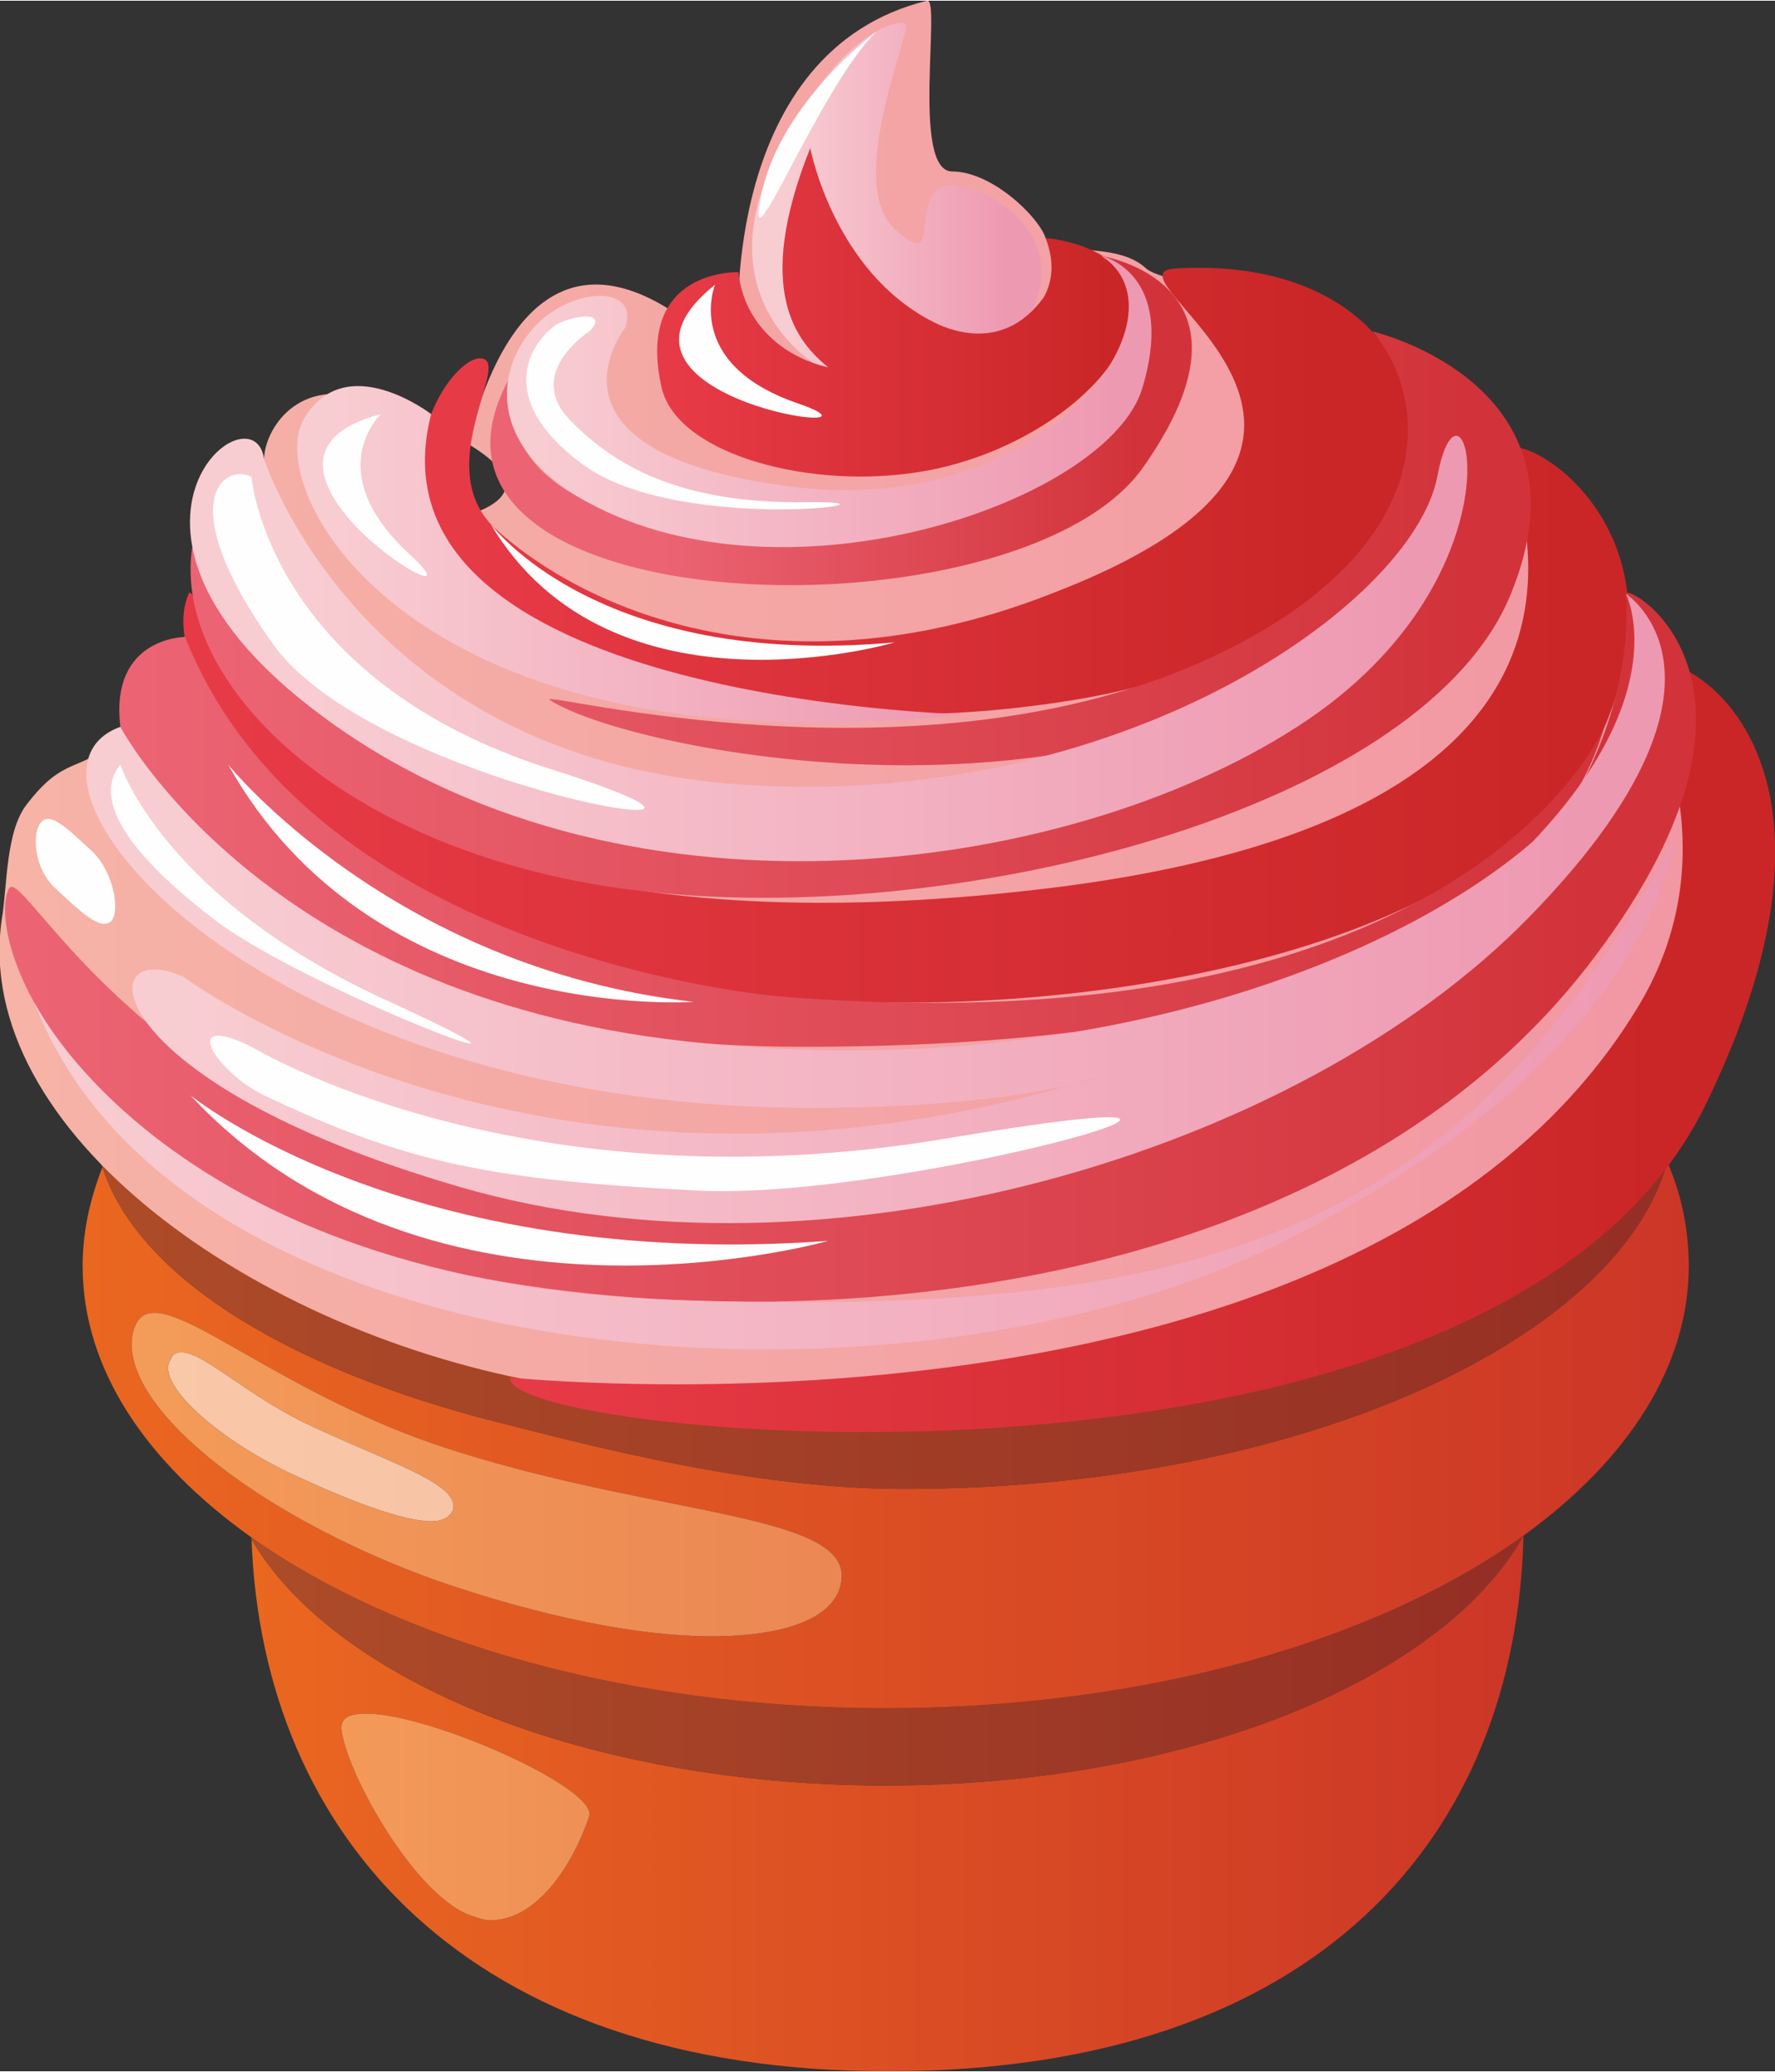 <?xml version="1.0" encoding="UTF-8"?>
<!DOCTYPE svg PUBLIC "-//W3C//DTD SVG 1.1//EN" "http://www.w3.org/Graphics/SVG/1.1/DTD/svg11.dtd">
<!-- Creator: CorelDRAW X7 -->
<svg xmlns="http://www.w3.org/2000/svg" xml:space="preserve" width="1265px" height="1476px" version="1.1" shape-rendering="geometricPrecision" text-rendering="geometricPrecision" image-rendering="optimizeQuality" fill-rule="evenodd" clip-rule="evenodd"
viewBox="0 0 988 1152"
 xmlns:xlink="http://www.w3.org/1999/xlink">
 <rect x="0" y="0" width="988" height="1152" fill="#333333" stroke="none"/>
 <defs>
    <linearGradient id="id0" gradientUnits="userSpaceOnUse" x1="140.113" y1="842.173" x2="848.403" y2="842.173">
     <stop offset="0" stop-opacity="1" stop-color="#EA6720"/>
     <stop offset="1" stop-opacity="1" stop-color="#CC3627"/>
    </linearGradient>
    <linearGradient id="id1" gradientUnits="userSpaceOnUse" x1="140.113" y1="842.173" x2="848.403" y2="842.173">
     <stop offset="0" stop-opacity="1" stop-color="#AD4C28"/>
     <stop offset="1" stop-opacity="1" stop-color="#942E25"/>
    </linearGradient>
    <linearGradient id="id2" gradientUnits="userSpaceOnUse" x1="45.876" y1="703.944" x2="940.136" y2="703.944">
     <stop offset="0" stop-opacity="1" stop-color="#EA6720"/>
     <stop offset="1" stop-opacity="1" stop-color="#CC3627"/>
    </linearGradient>
    <linearGradient id="id3" gradientUnits="userSpaceOnUse" x1="45.876" y1="703.944" x2="940.136" y2="703.944">
     <stop offset="0" stop-opacity="1" stop-color="#EA6720"/>
     <stop offset="1" stop-opacity="1" stop-color="#CC3627"/>
    </linearGradient>
    <linearGradient id="id4" gradientUnits="userSpaceOnUse" x1="45.876" y1="703.944" x2="940.136" y2="703.944">
     <stop offset="0" stop-opacity="1" stop-color="#AD4C28"/>
     <stop offset="1" stop-opacity="1" stop-color="#942E25"/>
    </linearGradient>
    <linearGradient id="id5" gradientUnits="userSpaceOnUse" x1="54.844" y1="703.944" x2="913.12" y2="703.944">
     <stop offset="0" stop-opacity="1" stop-color="#F49D59"/>
     <stop offset="1" stop-opacity="1" stop-color="#E16F4D"/>
    </linearGradient>
    <linearGradient id="id6" gradientUnits="userSpaceOnUse" x1="142.225" y1="842.173" x2="825.69" y2="842.173">
     <stop offset="0" stop-opacity="1" stop-color="#F49D59"/>
     <stop offset="1" stop-opacity="1" stop-color="#E16F4D"/>
    </linearGradient>
    <linearGradient id="id7" gradientUnits="userSpaceOnUse" x1="56.042" y1="703.944" x2="887.928" y2="703.944">
     <stop offset="0" stop-opacity="1" stop-color="#FAC9A8"/>
     <stop offset="1" stop-opacity="1" stop-color="#EFB2A0"/>
    </linearGradient>
    <linearGradient id="id8" gradientUnits="userSpaceOnUse" x1="15.933" y1="375.283" x2="937.083" y2="375.283">
     <stop offset="0" stop-opacity="1" stop-color="#F6B3A6"/>
     <stop offset="1" stop-opacity="1" stop-color="#F297A4"/>
    </linearGradient>
    <linearGradient id="id9" gradientUnits="userSpaceOnUse" x1="289.99" y1="569.334" x2="920.747" y2="569.334">
     <stop offset="0" stop-opacity="1" stop-color="#E73A47"/>
     <stop offset="1" stop-opacity="1" stop-color="#CA2627"/>
    </linearGradient>
    <linearGradient id="id10" gradientUnits="userSpaceOnUse" x1="121.115" y1="399.096" x2="874.843" y2="399.096">
     <stop offset="0" stop-opacity="1" stop-color="#E73A47"/>
     <stop offset="1" stop-opacity="1" stop-color="#CA2627"/>
    </linearGradient>
    <linearGradient id="id11" gradientUnits="userSpaceOnUse" x1="437.662" y1="105.931" x2="560.127" y2="105.931">
     <stop offset="0" stop-opacity="1" stop-color="#F8CDD2"/>
     <stop offset="1" stop-opacity="1" stop-color="#EE99B2"/>
    </linearGradient>
    <linearGradient id="id12" gradientUnits="userSpaceOnUse" x1="256.332" y1="269.873" x2="734.022" y2="269.873">
     <stop offset="0" stop-opacity="1" stop-color="#E73A47"/>
     <stop offset="1" stop-opacity="1" stop-color="#CA2627"/>
    </linearGradient>
    <linearGradient id="id13" gradientUnits="userSpaceOnUse" x1="116.569" y1="335.635" x2="817.636" y2="335.635">
     <stop offset="0" stop-opacity="1" stop-color="#EC6474"/>
     <stop offset="1" stop-opacity="1" stop-color="#D2333A"/>
    </linearGradient>
    <linearGradient id="id14" gradientUnits="userSpaceOnUse" x1="366.203" y1="215.918" x2="632.375" y2="215.918">
     <stop offset="0" stop-opacity="1" stop-color="#EC6474"/>
     <stop offset="1" stop-opacity="1" stop-color="#D2333A"/>
    </linearGradient>
    <linearGradient id="id15" gradientUnits="userSpaceOnUse" x1="375.745" y1="170.289" x2="615.288" y2="170.289">
     <stop offset="0" stop-opacity="1" stop-color="#E73A47"/>
     <stop offset="1" stop-opacity="1" stop-color="#CA2627"/>
    </linearGradient>
    <linearGradient id="id16" gradientUnits="userSpaceOnUse" x1="10.245" y1="507.975" x2="886.189" y2="507.975">
     <stop offset="0" stop-opacity="1" stop-color="#EC6474"/>
     <stop offset="1" stop-opacity="1" stop-color="#D2333A"/>
    </linearGradient>
    <linearGradient id="id17" gradientUnits="userSpaceOnUse" x1="72.306" y1="466.446" x2="893.016" y2="466.446">
     <stop offset="0" stop-opacity="1" stop-color="#EC6474"/>
     <stop offset="1" stop-opacity="1" stop-color="#D2333A"/>
    </linearGradient>
    <linearGradient id="id18" gradientUnits="userSpaceOnUse" x1="19.259" y1="589.357" x2="930.629" y2="589.357">
     <stop offset="0" stop-opacity="1" stop-color="#F8CDD2"/>
     <stop offset="1" stop-opacity="1" stop-color="#EE99B2"/>
    </linearGradient>
    <linearGradient id="id19" gradientUnits="userSpaceOnUse" x1="183.508" y1="304.812" x2="536.447" y2="304.812">
     <stop offset="0" stop-opacity="1" stop-color="#F8CDD2"/>
     <stop offset="1" stop-opacity="1" stop-color="#EE99B2"/>
    </linearGradient>
    <linearGradient id="id20" gradientUnits="userSpaceOnUse" x1="163.193" y1="364.603" x2="784.392" y2="364.603">
     <stop offset="0" stop-opacity="1" stop-color="#F8CDD2"/>
     <stop offset="1" stop-opacity="1" stop-color="#EE99B2"/>
    </linearGradient>
    <linearGradient id="id21" gradientUnits="userSpaceOnUse" x1="98.311" y1="487.791" x2="879.241" y2="487.791">
     <stop offset="0" stop-opacity="1" stop-color="#F8CDD2"/>
     <stop offset="1" stop-opacity="1" stop-color="#EE99B2"/>
    </linearGradient>
    <linearGradient id="id22" gradientUnits="userSpaceOnUse" x1="295.701" y1="207.983" x2="620.163" y2="207.983">
     <stop offset="0" stop-opacity="1" stop-color="#F8CDD2"/>
     <stop offset="1" stop-opacity="1" stop-color="#EE99B2"/>
    </linearGradient>
 </defs>
 <g id="Слой_x0020_1">
  <g id="_957716320">
   <path fill="url(#id0)" d="M494 1152c-234,0 -348,-131 -354,-296 46,79 187,137 353,137 168,0 310,-59 355,-139 0,0 0,0 0,0 -4,166 -113,298 -354,298zm-290 -199c-9,0 -14,2 -14,8 2,24 42,96 74,105 3,1 6,2 9,2 26,0 46,-31 55,-58 4,-16 -89,-57 -124,-57z"/>
   <path fill="#BFBCBA" fill-rule="nonzero" d="M140 856c0,0 0,-1 0,-1 0,0 0,0 0,0 0,0 0,1 0,1z"/>
   <path fill="url(#id1)" d="M493 993c-166,0 -307,-58 -353,-137 0,0 0,-1 0,-1 82,58 210,95 353,95 144,0 273,-37 355,-96 -45,80 -187,139 -355,139z"/>
   <path fill="url(#id2)" d="M493 950c-143,0 -271,-37 -353,-95 0,0 0,0 0,0 -59,-42 -94,-94 -94,-151 0,-19 4,-37 11,-55 19,59 98,109 209,139 66,17 154,40 237,40 224,0 399,-85 425,-182 8,18 12,38 12,58 0,56 -34,108 -92,150 0,0 0,0 0,0 -82,59 -211,96 -355,96zm-407 -220c-6,0 -10,3 -12,11 -9,39 66,101 169,138 58,20 112,31 153,31 41,0 68,-10 72,-29 9,-39 -95,-37 -211,-73 -89,-27 -147,-78 -171,-78z"/>
   <path fill="url(#id3)" d="M57 649c-3,-9 -5,-18 -5,-27 0,-107 197,-194 439,-194 243,0 440,87 440,194 0,8 -1,16 -3,24 -48,-108 -225,-188 -435,-188 -213,0 -391,82 -436,191z"/>
   <path fill="url(#id4)" d="M503 828c-83,0 -171,-23 -237,-40 -111,-30 -190,-80 -209,-139 45,-109 223,-191 436,-191 210,0 387,80 435,188 -26,97 -201,182 -425,182z"/>
   <path fill="url(#id5)" d="M396 910c-41,0 -95,-11 -153,-31 -103,-37 -178,-99 -169,-138 2,-8 6,-11 12,-11 24,0 82,51 171,78 116,36 220,34 211,73 -4,19 -31,29 -72,29zm-295 -158c-3,0 -5,1 -6,4 -9,13 26,44 66,63 32,15 63,27 79,27 6,0 10,-2 12,-6 5,-15 -37,-27 -83,-49 -34,-17 -56,-39 -68,-39z"/>
   <path fill="url(#id6)" d="M273 1068c-3,0 -6,-1 -9,-2 -32,-9 -72,-81 -74,-105 0,-6 5,-8 14,-8 35,0 128,41 124,57 -9,27 -29,58 -55,58z"/>
   <path fill="url(#id7)" d="M240 846c-16,0 -47,-12 -79,-27 -40,-19 -75,-50 -66,-63 1,-3 3,-4 6,-4 12,0 34,22 68,39 46,22 88,34 83,49 -2,4 -6,6 -12,6z"/>
   <path fill="url(#id8)" d="M516 0c8,-2 -9,95 14,95 22,0 48,25 52,37 3,11 39,1 56,17 17,15 195,23 212,129 17,107 63,103 63,103 0,0 58,-45 36,134 -23,179 -427,292 -641,255 -167,-28 -324,-142 -307,-259 3,-17 2,-49 14,-64 20,-26 28,-18 46,-33l45 -65c0,0 44,-48 41,-94 0,-15 18,-48 61,-32 133,49 45,65 45,65 0,0 17,-181 120,-116 103,64 38,9 38,9 0,0 -9,-153 105,-181z"/>
   <path fill="url(#id9)" d="M284 766c0,0 472,49 627,-205 47,-76 18,-152 2,-180 -24,-41 150,1 36,234 -118,239 -671,185 -665,151z"/>
   <path fill="url(#id10)" d="M105 330c7,-15 32,217 477,164 358,-43 253,-234 258,-244 6,-11 100,40 54,152 -59,143 -350,173 -500,147 -199,-34 -312,-166 -289,-219z"/>
   <path fill="url(#id11)" d="M455 203c0,0 -61,-35 -25,-112 37,-76 71,-81 74,-78 4,3 -34,88 -6,114 28,26 7,-20 29,-24 21,-3 78,31 40,81 -39,50 -110,26 -112,19z"/>
   <path fill="url(#id12)" d="M268 199c17,2 -29,61 8,95 52,47 163,93 309,36 222,-85 24,-178 69,-181 178,-11 193,199 -56,240 -159,26 -288,-14 -343,-77 -46,-53 -3,-115 13,-113z"/>
   <path fill="url(#id13)" d="M771 187c-1,-1 -3,-1 -4,-2 1,1 3,1 4,2zm-7 -3c33,39 37,122 -89,181 -162,76 -377,18 -369,24 42,28 305,82 449,-40 25,-22 42,-41 52,-58 -19,55 -89,118 -261,154 -290,60 -439,-141 -439,-141 -12,79 93,179 267,193 175,15 420,-51 467,-167 48,-117 -77,-146 -77,-146z"/>
   <path fill="url(#id14)" d="M318 167c0,0 -94,84 41,124 135,40 320,-41 254,-149 0,0 96,15 23,118 -77,108 -500,85 -318,-93z"/>
   <path fill="url(#id15)" d="M582 132c5,13 4,24 -1,33 -21,29 -49,20 -61,14 -56,-28 -69,-97 -69,-97 -32,80 -7,108 10,122 -26,-6 -47,-25 -50,-53 0,0 -57,-2 -43,63 7,37 78,57 138,49 56,-7 107,-42 120,-75 21,-51 -44,-56 -44,-56z"/>
   <path fill="url(#id16)" d="M905 330c0,8 26,221 -364,315 -408,99 -526,-170 -536,-151 -10,19 10,108 143,179 133,71 551,100 735,-135 123,-158 22,-215 22,-208z"/>
   <path fill="url(#id17)" d="M448 582c270,0 412,-67 445,-178 0,0 -75,181 -459,150 0,0 -260,-21 -331,-200 0,0 -42,0 -36,50 7,54 110,178 381,178z"/>
   <path fill="url(#id18)" d="M19 557c0,0 75,157 360,166 285,9 434,-33 552,-255 0,0 -9,119 -220,224 -212,104 -612,75 -692,-135z"/>
   <path fill="url(#id19)" d="M240 230c0,0 -48,-37 -71,3 -23,40 60,198 367,164 0,0 -337,-8 -296,-167z"/>
   <path fill="url(#id20)" d="M147 255c0,0 53,166 264,181 212,15 375,-100 389,-171 14,-76 54,54 -78,139 -132,85 -380,116 -544,-7 -138,-103 -37,-184 -31,-142z"/>
   <path fill="url(#id21)" d="M905 330c0,0 28,54 -52,138 -80,69 -255,135 -471,111 -237,-26 -315,-175 -315,-175 -75,27 76,215 394,212 115,-1 159,-20 149,-17 -306,95 -508,-56 -508,-56 -52,-23 -49,58 154,117 203,59 466,-18 595,-150 129,-132 54,-180 54,-180z"/>
   <path fill="url(#id22)" d="M348 182c0,0 -55,69 90,88 145,20 226,-96 175,-128 0,0 42,9 23,73 -18,63 -197,125 -309,64 -60,-33 -50,-79 -26,-101 21,-19 55,-19 47,4z"/>
   <path fill="#FEFEFE" fill-rule="nonzero" d="M488 17c0,0 -53,39 -64,90 -11,52 32,-59 64,-90z"/>
   <path fill="#FEFEFE" fill-rule="nonzero" d="M328 184c0,0 -36,23 -11,49 25,26 62,47 132,46 69,-1 -73,19 -126,-22 -53,-40 -22,-73 -11,-78 12,-5 26,-5 16,5z"/>
   <path fill="#FEFEFE" fill-rule="nonzero" d="M212 230c0,0 -34,32 16,78 50,46 -115,-52 -16,-78z"/>
   <path fill="#FEFEFE" fill-rule="nonzero" d="M140 265c0,0 9,113 168,163 158,50 -98,11 -156,-70 -57,-80 -27,-101 -12,-93z"/>
   <path fill="#FEFEFE" fill-rule="nonzero" d="M67 425c0,0 24,75 150,132 126,58 -46,-6 -98,-46 -56,-43 -65,-70 -52,-86z"/>
   <path fill="#FEFEFE" fill-rule="nonzero" d="M62 512c-6,6 -18,-6 -31,-18 -13,-12 -13,-32 -8,-37 5,-6 15,4 28,16 12,11 16,33 11,39z"/>
   <path fill="#FEFEFE" fill-rule="nonzero" d="M140 582c0,0 149,91 387,51 238,-40 -25,35 -139,29 -115,-6 -161,-15 -241,-53 -27,-13 -48,-47 -7,-27z"/>
   <path fill="#FEFEFE" fill-rule="nonzero" d="M398 158c0,0 -18,44 46,66 64,22 -126,-2 -46,-66z"/>
   <path fill="#FEFEFE" fill-rule="nonzero" d="M127 425c0,0 91,113 259,132 0,0 -178,13 -259,-132z"/>
   <path fill="#FEFEFE" fill-rule="nonzero" d="M273 291c0,0 59,81 225,66 0,0 -158,47 -225,-66z"/>
   <path fill="#FEFEFE" fill-rule="nonzero" d="M106 609c0,0 120,98 355,81 0,0 -221,63 -355,-81z"/>
  </g>
 </g>
</svg>
